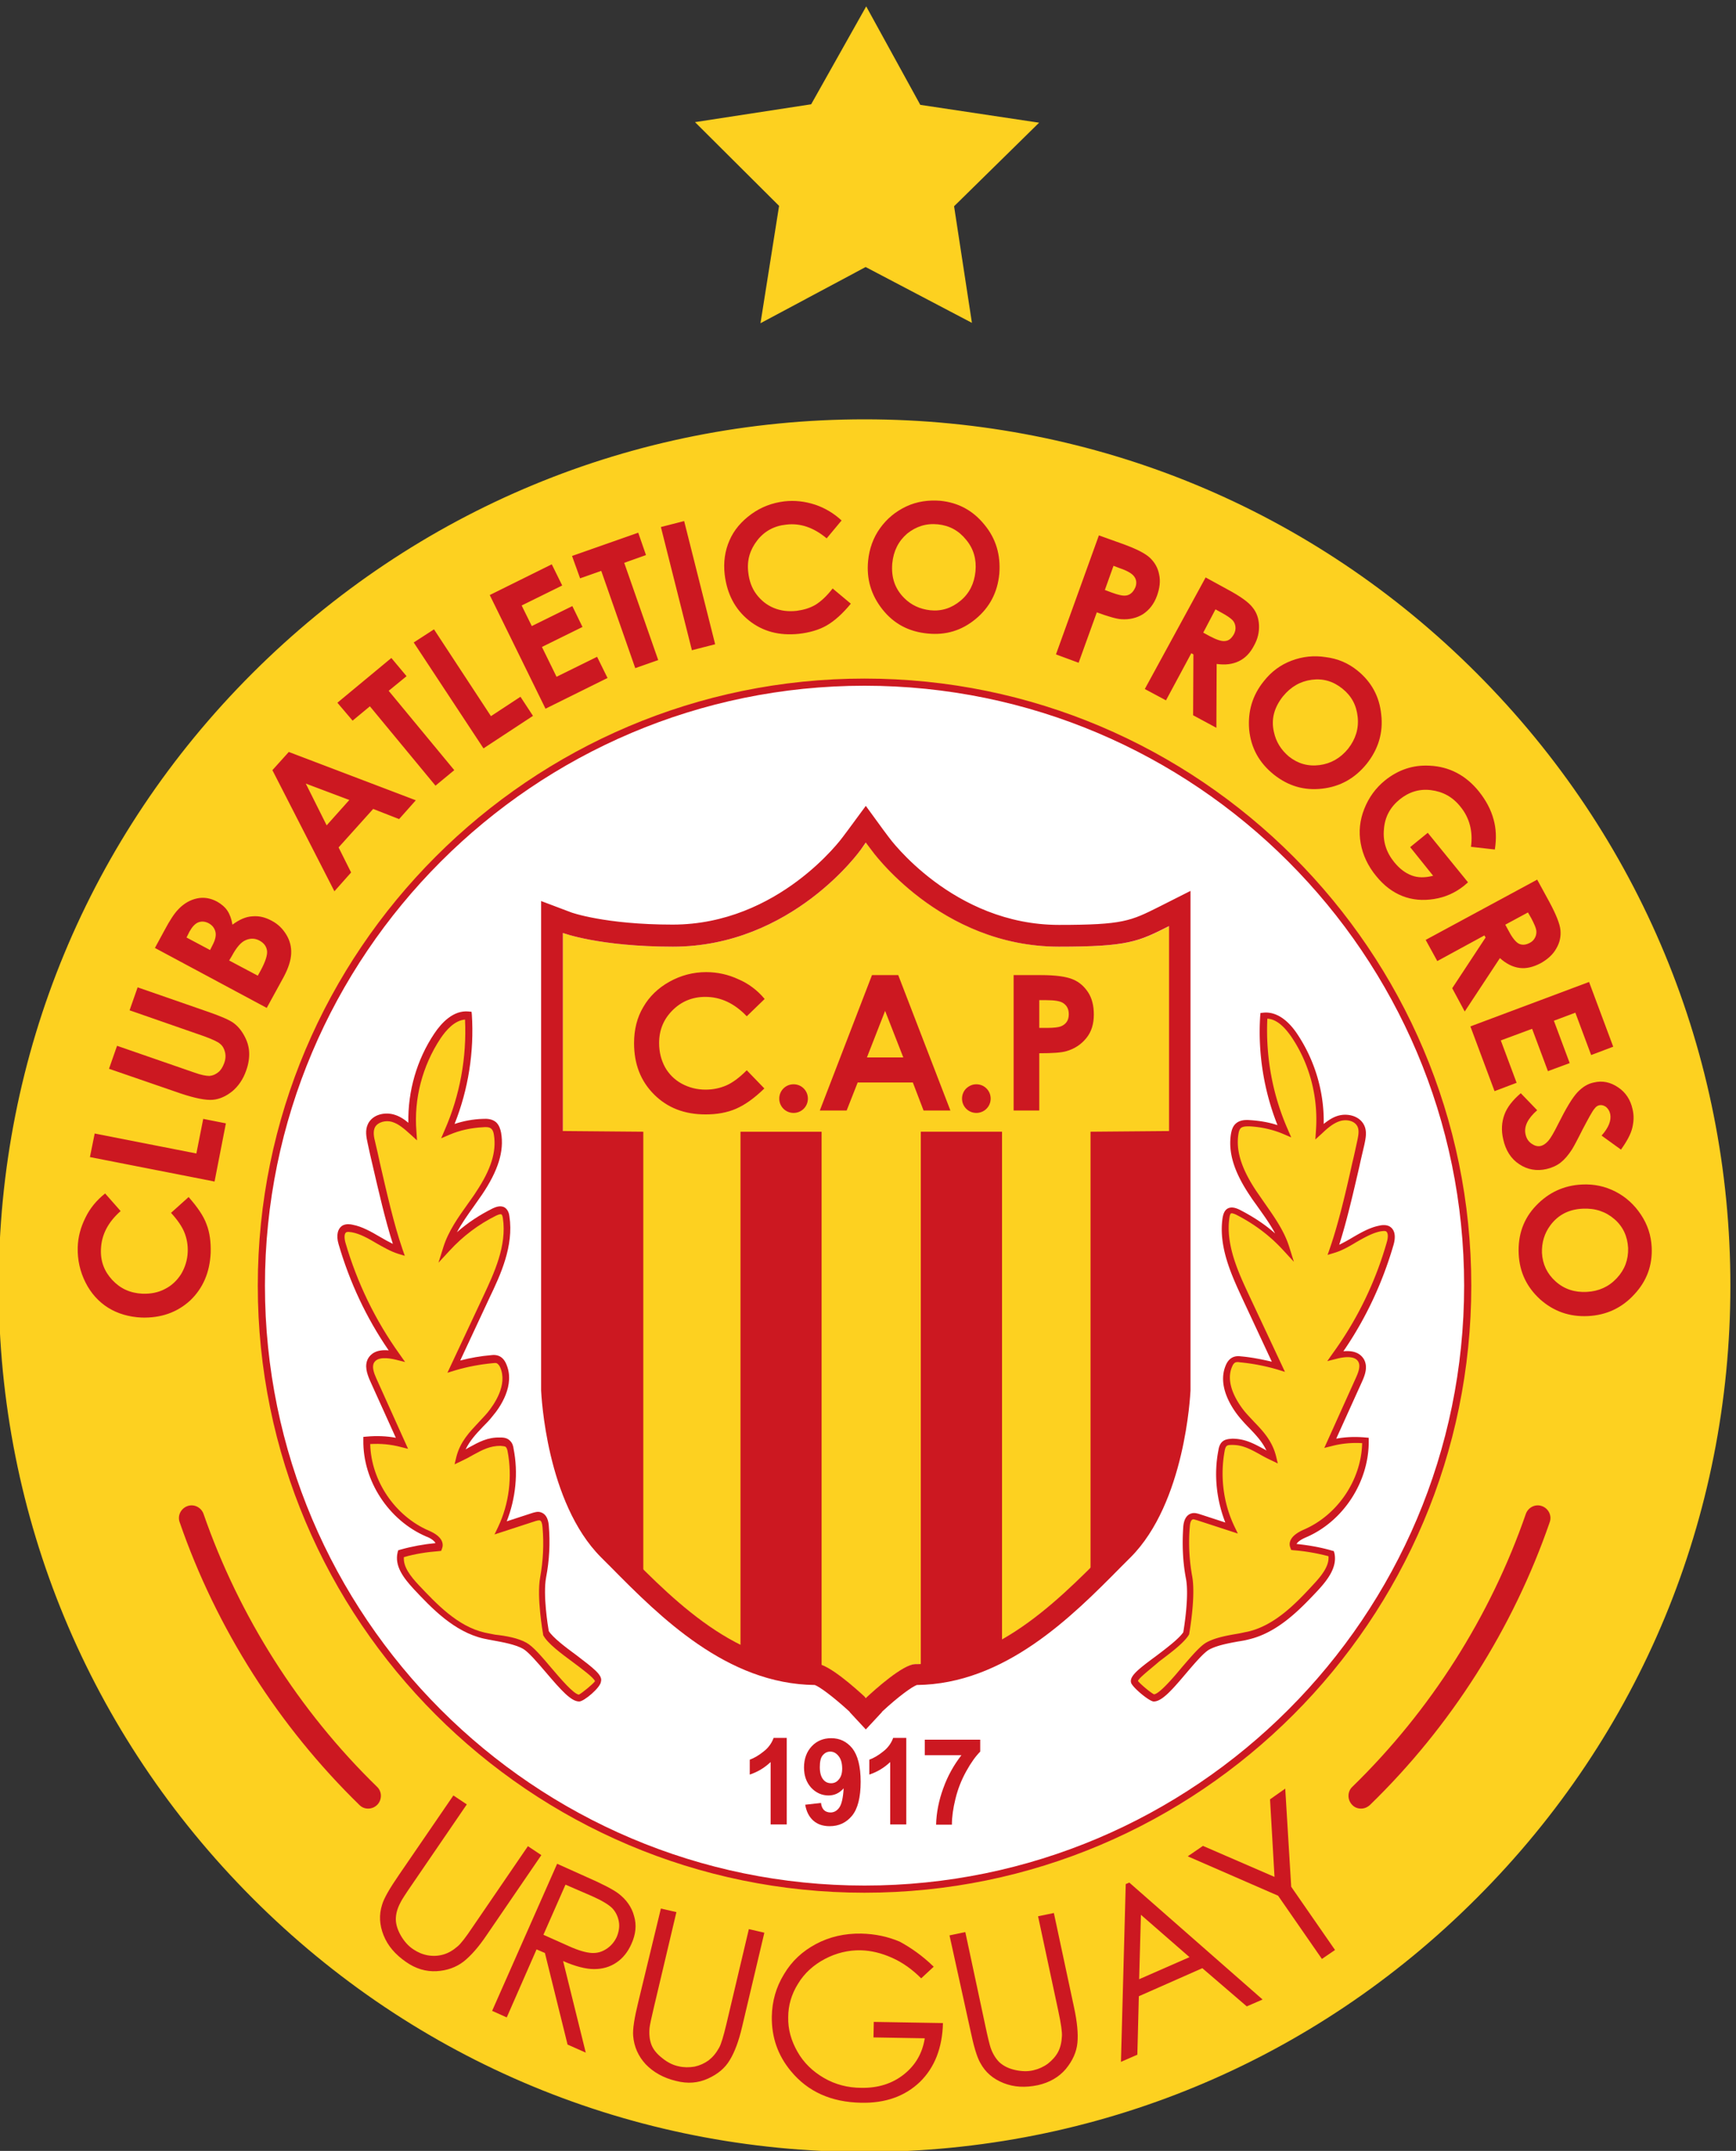 <svg xmlns="http://www.w3.org/2000/svg" xml:space="preserve" viewBox="120.89 93.41 396.79 491.36"><rect x="120.89" y="93.41" width="396.79" height="491.36" fill="#333333" stroke="none"/><path d="M3876.54 2242.28c0 818.41-663.45 1481.85-1481.85 1481.85S912.84 3060.69 912.84 2242.28c0-818.4 663.45-1481.85 1481.85-1481.85s1481.85 663.45 1481.85 1481.85" style="fill:#fdd120;fill-opacity:1;fill-rule:nonzero;stroke:none" transform="matrix(.133 0 0 -.133 0 685.333)"/><path d="M2394.69 754.281c-397.62 0-771.16 154.746-1051.95 436.049-280.79 281.31-436.049 654.33-436.049 1051.95s154.739 771.16 436.049 1051.95 654.33 436.05 1051.95 436.05 771.16-154.74 1051.95-436.05c280.79-280.79 436.05-654.84 436.05-1051.95 0-397.1-154.74-771.15-436.05-1051.95-280.79-281.303-654.33-436.049-1051.95-436.049m0 2963.699c-813.69 0-1475.702-662.01-1475.702-1475.7 0-813.68 662.012-1475.702 1475.702-1475.702s1475.7 662.012 1475.7 1475.702-662.01 1475.7-1475.7 1475.7" style="fill:#fdd120;fill-opacity:1;fill-rule:nonzero;stroke:none" transform="matrix(.133 0 0 -.133 0 685.333)"/><path d="M3431.27 2242.28c0 572.49-464.09 1036.58-1036.58 1036.58s-1036.58-464.09-1036.58-1036.58c0-572.48 464.09-1036.57 1036.58-1036.57s1036.58 464.09 1036.58 1036.57" style="fill:#fff;fill-opacity:1;fill-rule:nonzero;stroke:none" transform="matrix(.133 0 0 -.133 0 685.333)"/><path d="M2394.69 1199.55c-574.91 0-1042.73 467.83-1042.73 1042.73 0 574.91 467.82 1042.73 1042.73 1042.73s1042.73-467.82 1042.73-1042.73c0-574.9-467.82-1042.73-1042.73-1042.73m0 2073.16c-568.25 0-1030.43-462.18-1030.43-1030.43 0-568.24 462.18-1030.42 1030.43-1030.42s1030.43 462.18 1030.43 1030.42c0 568.25-462.18 1030.43-1030.43 1030.43M1541.55 1344.05c-5.64 0-10.76 2.05-14.86 6.15-138.86 135.27-245.95 303.34-308.98 485.75-4.1 11.28 2.05 23.57 13.33 27.67 11.27 4.1 23.57-2.05 27.67-13.32 60.97-175.75 163.96-338.18 298.21-468.84 8.71-8.21 8.71-22.04.51-30.75-4.61-4.61-10.24-6.66-15.88-6.66" style="fill:#cc1821;fill-opacity:1;fill-rule:nonzero;stroke:none" transform="matrix(.133 0 0 -.133 0 685.333)"/><path d="M2394.84 1535.83c-13.33 12.3-62 56.36-82.5 56.36-147.06 0-259.27 123.49-343.82 208.55-84.54 85.06-92.23 261.83-92.23 261.83v785.51s62.51-23.57 189.07-23.57c204.96 0 322.81 166.53 322.81 166.53l9.22 12.29 9.23-12.29s117.85-166.53 322.81-166.53c118.87 0 136.3 8.71 189.07 35.35v-797.29s-7.17-176.77-92.23-261.83c-84.55-84.54-196.76-208.55-343.82-208.55-21.01 0-69.68-44.06-83-56.36l-2.06-2.05z" style="fill:#fdd120;fill-opacity:1;fill-rule:nonzero;stroke:none" transform="matrix(.133 0 0 -.133 0 685.333)"/><path d="m2396.88 3003.33 9.23-12.29s117.85-166.53 322.81-166.53c118.87 0 136.29 8.71 189.07 35.35v-797.29s-7.17-176.77-92.23-261.83c-84.55-84.54-196.76-208.55-343.82-208.55-21.01 0-69.68-44.06-83.01-56.36l-2.05-2.05-2.04 2.56c-13.32 12.3-62 56.37-82.5 56.37-147.06 0-259.27 123.49-343.82 208.54-84.54 84.55-92.23 261.84-92.23 261.84v784.99s62.51-23.57 189.07-23.57c204.96 0 322.81 166.53 322.81 166.53zm0 63.03-30.23-40.99-9.22-12.3c-1.02-1.54-110.16-150.64-292.58-150.64-116.31 0-175.24 21-175.75 21.52l-50.22 18.96v-840.85c.52-7.68 8.71-192.15 103-286.43 5.63-5.63 11.27-11.27 16.91-16.9 84.03-85.06 199.32-200.86 350.48-202.4 8.19-3.07 30.23-18.96 59.43-45.6l1.03-1.54 27.15-29.21 27.16 29.21 1.03 1.54c28.69 26.64 51.23 42.53 59.43 45.6 151.16 1.54 266.45 117.34 350.48 202.4 5.64 5.63 11.27 11.27 16.91 16.9 93.77 93.77 102.48 278.75 102.99 286.43v858.27l-53.8-27.16c-49.19-24.6-62-31.26-172.17-31.26-182.41 0-291.55 149.11-292.57 150.65l-9.22 12.3zM1089.62 2400.61l26.64-30.23c-21.52-18.96-32.79-40.48-33.82-65.08-1.03-21 5.64-38.42 19.47-53.28 13.84-14.86 30.75-22.55 51.75-23.57 14.35-.51 27.68 2.05 38.95 8.2 11.27 5.63 20.49 14.34 27.67 25.61 6.66 11.28 10.76 24.09 11.27 37.92.51 11.78-1.54 23.06-5.64 33.31s-11.78 21.52-23.05 33.82l30.23 27.15c14.86-16.91 25.62-32.28 30.74-46.62 5.63-14.35 7.69-30.75 7.17-49.2-1.54-33.82-13.32-60.97-35.35-81.98-22.54-20.5-50.22-30.23-83.52-29.21-21.52 1.03-40.99 6.67-57.39 16.91-16.4 10.25-29.72 25.11-38.94 43.56-9.23 18.44-13.84 38.43-13.32 59.95.5 17.93 5.12 34.84 13.32 51.24 7.68 15.88 18.96 29.72 33.82 41.5M1063.48 2463.13l8.2 40.47 174.73-34.33 11.79 59.44 38.94-7.69-19.47-99.91zM1096.28 2614.79l13.83 39.46 133.22-46.11c11.28-4.1 19.99-5.64 25.62-5.64 5.64.51 10.25 2.56 14.86 6.14 4.62 3.59 7.69 8.72 10.25 15.38 2.57 6.66 3.08 13.32 1.54 19.46-1.54 6.16-4.1 10.77-8.71 14.36-4.1 3.58-13.32 7.68-27.16 12.8l-128.1 44.58 13.83 39.46 122.47-42.53c20.5-7.17 34.84-13.32 42.02-18.45 7.17-5.12 13.32-12.29 18.44-21.52 5.13-9.22 8.2-18.45 8.71-28.7.52-9.73-1.02-20.49-5.12-31.76-5.12-14.86-13.32-26.65-23.57-35.36-10.76-8.71-22.03-13.83-33.82-14.86-11.78-1.02-30.23 2.57-54.82 10.76zM1367.34 2719.32l-192.15 103 16.39 30.23c9.22 17.42 17.42 29.72 24.08 36.38 9.23 9.73 19.99 15.88 31.77 18.45 11.79 2.56 23.57.51 34.85-5.64 7.17-4.1 13.32-9.22 17.42-15.37s7.17-14.35 8.71-24.08c11.79 8.71 23.06 13.83 34.33 14.34 11.27 1.03 22.03-1.53 33.31-7.68 10.75-5.64 18.96-13.84 25.11-24.08 6.14-10.25 8.71-21.01 8.19-32.29-.51-11.27-4.61-24.59-12.81-39.96zm-137.84 120.93 40.48-21.52 4.1 8.2c4.61 8.71 6.66 16.39 5.12 23.05-1.54 6.15-5.12 11.28-11.78 14.86-6.15 3.08-11.79 3.59-17.42 1.54-5.64-2.05-10.77-7.68-15.38-15.88zm73.27-39.45 49.19-26.14 5.13 9.22c8.2 15.37 11.78 26.65 10.75 33.82-1.02 7.18-5.12 12.81-12.29 16.91-8.2 4.61-16.4 4.61-24.6 1.03-8.2-3.59-15.88-12.82-23.57-27.16zM1377.07 3127.7l28.18 31.26 218.28-83.01-28.69-32.28-44.58 17.42-59.44-66.1 21.52-43.04-28.69-32.28zm57.39-23.06 35.86-71.73 38.95 43.55zM1488.77 3243.5l92.75 76.87 26.13-31.26-30.74-25.11 112.72-136.3-32.28-26.64-112.72 136.3-29.72-24.6zM1619.95 3347.01l34.84 22.54 97.87-149.1 50.72 33.3 21.52-32.79-85.05-55.85zM1750.61 3428.48l106.58 52.78 17.93-36.38-69.69-34.34 17.43-35.35 69.68 34.33 17.42-35.86-69.68-34.34 25.11-51.24 69.68 34.33 17.93-36.38-106.57-52.78zM1892.03 3495.6l113.75 39.97 13.32-38.43-37.4-13.32 58.41-167.04-39.45-13.83-58.42 167.03-36.38-12.8zM2044.72 3545.3l39.97 10.25 53.29-211.61-39.97-10.25zM2355.23 3556.58l-25.62-30.74c-22.02 18.44-45.09 26.64-69.68 23.57-20.5-2.05-37.41-11.28-49.7-27.16-12.3-15.88-17.94-33.82-15.37-54.83 1.53-14.35 6.14-27.15 13.83-37.4s17.42-18.45 29.72-23.57c12.3-5.13 25.11-6.66 39.45-5.13 11.79 1.54 22.55 4.61 32.28 10.25 9.23 5.64 19.47 14.86 29.72 28.18l31.26-26.13c-14.35-17.42-28.18-29.72-41.51-37.41-13.31-7.68-29.71-12.29-47.65-14.34-33.82-3.58-62.51 4.1-86.08 23.06s-37.4 45.09-41.5 78.39c-2.56 21.53.51 41.51 8.2 58.93 7.68 17.93 20.49 32.79 37.4 45.09s35.87 19.47 56.88 22.04c17.93 2.04 35.35 0 52.78-5.64 16.9-5.64 32.27-14.86 45.59-27.16M2524.84 3590.4c30.74-3.08 55.85-16.4 75.83-40.99 19.99-24.09 28.19-52.27 25.62-84.55-3.08-31.77-16.4-57.39-40.48-77.37-24.08-19.99-51.24-28.19-82.49-25.11-32.8 3.07-58.42 16.91-77.89 41.5-19.47 24.6-27.67 52.27-24.59 83.53 2.05 20.49 8.71 39.45 20.49 55.85 11.79 16.39 26.65 28.69 45.09 37.4 18.45 8.71 38.44 11.27 58.42 9.74m-4.1-40.48c-19.98 2.05-37.4-3.59-52.78-15.89-14.86-12.81-23.57-29.72-25.62-51.24-2.05-24.08 4.62-43.55 20.5-59.43 12.3-12.3 27.16-18.97 44.58-21.01 19.47-2.05 36.89 3.58 52.26 16.4 15.37 12.8 23.57 29.71 25.62 50.21s-3.07 38.94-15.88 54.31c-12.81 15.89-28.7 24.6-48.68 26.65M2797.43 3530.96l41.51-14.86c22.54-8.2 37.92-15.89 46.11-23.57 8.2-7.69 13.84-17.42 15.89-28.69 2.56-11.28 1.02-23.57-3.59-36.38-5.12-14.35-13.32-24.6-24.08-31.78-10.76-6.66-23.57-9.73-37.41-8.71-8.2.52-22.54 4.62-42.01 11.79l-31.26-86.6-38.94 14.36zm10.25-93.77 12.3-4.61c9.73-3.59 16.91-5.12 21-5.12 4.11 0 8.21 1.02 11.28 3.58 3.58 2.57 5.64 6.15 7.68 10.25 3.08 7.69 2.05 14.86-3.07 20.5-3.58 4.09-11.27 8.71-23.57 12.8l-10.76 4.11zM2980.87 3458.71l38.43-21.01c21.01-11.27 35.36-21.52 42.02-30.23 7.17-8.71 10.76-18.96 11.27-30.74.52-11.78-2.05-23.57-8.71-35.36-6.66-12.81-15.37-21.52-26.13-26.64s-23.06-6.66-37.92-4.61l-.51-109.66-39.97 21.53.51 104.53-3.58 2.04-43.56-80.95-36.38 19.46zm-4.1-94.79 11.28-6.15c11.78-6.15 20.49-9.23 26.64-8.2 6.15.51 10.76 4.61 14.86 11.79 2.05 4.09 3.08 8.19 2.56 12.8-.51 4.1-2.05 8.2-5.12 11.28-3.08 3.07-9.22 7.68-18.96 12.81l-10.25 5.64zM3241.68 3298.84c24.08-19.47 37.92-44.57 40.99-75.83 3.59-31.26-5.12-59.44-25.1-84.55-19.99-24.59-45.1-38.94-76.35-42.53-31.26-3.58-58.42 4.62-83.01 24.09-25.62 20.49-39.45 46.11-42.53 77.37-2.56 31.25 5.64 58.93 25.11 83.01 12.81 16.39 28.69 28.18 47.65 35.35 18.96 7.18 38.43 9.23 58.42 6.15 21-2.56 38.94-10.25 54.82-23.06m-25.62-31.25c-15.88 12.81-33.31 17.93-52.77 15.37-19.48-2.56-35.87-11.79-49.71-28.69-14.86-18.96-20.49-38.95-15.37-60.98 3.59-16.91 12.3-30.74 25.62-42.02 15.37-12.29 32.79-17.42 52.78-14.86 19.47 2.57 35.86 11.79 49.19 28.19 12.81 16.39 18.45 34.33 16.39 54.31-2.05 19.98-10.24 35.87-26.13 48.68M3477.89 2991.41l-40.99 4.61c3.59 26.64-2.56 49.7-17.93 68.66-13.32 16.91-30.23 26.13-50.73 28.7-19.98 2.55-37.92-3.08-53.8-15.89-16.4-13.33-25.62-30.23-27.15-51.24-2.05-21.01 4.09-39.97 17.93-56.88 9.22-11.27 18.96-18.45 29.72-22.54 10.76-4.1 23.06-4.1 36.89-.52l-39.45 49.19 30.23 24.6 69.17-85.06-7.17-6.15c-14.86-11.78-31.77-19.47-51.24-22.54-19.47-3.08-37.41-1.54-54.32 5.12s-31.77 17.94-45.09 34.33c-14.35 17.42-23.06 36.38-26.64 56.36-3.59 19.99-1.54 39.46 6.14 58.93 7.69 19.47 19.47 35.87 35.87 49.19 22.55 17.93 47.65 26.65 76.35 25.11 33.82-1.54 62.51-16.4 85.06-44.58 11.78-14.86 20.49-30.74 25.1-48.17 4.11-14.85 5.13-31.76 2.05-51.23M3550.66 2939.65l21-38.43c11.28-21.01 17.94-37.4 18.97-48.16 1.02-10.76-1.03-21.52-7.18-31.77-5.63-10.25-14.86-18.45-26.65-25.11-12.8-6.66-24.59-9.74-36.37-8.2-11.79 1.54-23.06 7.18-33.82 16.91l-60.47-91.72-21.51 39.97 57.38 87.11-2.05 3.58-80.96-44.06-19.98 36.37zm-54.83-77.37 6.15-11.27c6.15-11.79 12.3-18.96 17.42-21.52 5.64-2.56 11.78-2.05 18.45 1.53 4.1 2.05 7.17 5.13 9.22 9.23s2.56 8.2 2.05 12.29c-.52 4.1-3.59 11.28-8.71 21.01l-5.64 9.74zM3639.81 2763.9l41.51-111.19-37.92-14.35-27.16 72.77-36.89-13.84 27.16-72.76-37.4-13.83-27.16 72.75-53.81-19.98 27.16-72.76-37.92-14.35-41.5 111.19zM3694.64 2475.94l-33.31 24.08c12.3 13.83 16.91 26.13 14.86 36.89-1.02 5.13-3.58 9.22-7.17 12.3-3.59 2.56-7.18 3.58-10.76 3.07-3.59-.51-6.66-2.56-9.22-6.15-3.59-4.09-10.25-16.4-20.5-35.86-9.22-18.45-15.37-29.72-17.93-33.82-6.66-10.25-12.81-17.43-19.99-23.06-6.66-5.12-14.86-8.71-23.57-10.76-17.42-4.1-33.3-1.03-47.14 8.2-14.34 9.22-23.57 24.08-27.67 43.04-3.58 15.37-2.56 29.2 2.05 42.02 4.61 12.81 14.35 25.1 28.18 36.89l28.18-29.21c-16.39-14.35-23.05-28.18-19.98-41.5 1.54-7.18 5.12-12.3 10.25-15.89 5.12-3.58 10.25-5.12 15.37-4.09 4.61 1.02 9.22 4.09 13.32 8.71 4.1 4.61 9.74 14.34 16.91 28.69 13.83 27.67 24.6 45.6 33.31 54.83 8.71 9.22 17.93 14.86 28.18 16.9 14.86 3.59 28.69.51 41.5-8.2 13.32-8.71 21.52-21.52 25.11-37.91 2.56-10.76 2.05-21.01-.51-31.77s-9.22-23.06-19.47-37.4M3747.42 2308.38c1.53-30.74-8.21-57.9-29.72-80.96-21.01-23.06-47.65-35.87-79.93-37.4-31.78-1.54-58.93 8.2-81.99 28.69-23.06 21.01-35.35 46.63-36.89 77.89-1.54 32.79 8.2 60.46 29.72 83 21.52 22.55 47.65 34.85 78.91 36.38 21 1.03 39.96-3.07 57.9-12.29 17.93-9.23 32.28-22.55 43.55-39.46s17.42-35.35 18.45-55.85m-40.48-1.54c-1.03 19.99-8.71 36.9-23.57 49.71s-32.8 18.95-54.32 17.93c-24.08-1.02-42.53-10.76-55.85-28.69-10.25-13.84-14.86-29.72-14.35-47.15 1.03-19.46 8.71-35.86 23.57-49.18s32.8-18.96 53.29-17.94c20.5 1.03 37.92 8.71 51.75 23.57 13.84 14.86 19.99 31.77 19.48 51.75M1688.09 1366.6l23.06-15.37-94.28-137.84c-11.27-16.39-17.93-26.64-19.98-31.25-5.12-9.74-7.69-18.96-7.69-28.19 0-8.71 3.07-18.45 8.71-28.18s12.81-17.93 21.52-23.57c7.69-5.12 15.89-8.71 25.11-10.25 9.23-1.54 17.94-1.02 26.65 1.54s16.39 7.17 24.08 13.83c5.64 4.62 14.35 15.89 26.64 34.33l94.28 137.84 23.06-15.37-94.28-137.83c-13.83-20.5-27.15-35.36-39.45-45.1-12.81-9.73-28.18-15.37-46.12-16.39-18.45-1.03-35.87 4.09-52.77 15.88-18.45 12.81-31.26 27.67-38.43 45.61-7.18 17.92-8.2 35.35-2.57 52.77 3.08 10.76 12.81 27.67 28.69 50.73zM1866.41 1249.26l50.22-22.55c28.17-12.29 46.62-22.03 55.33-28.69 13.33-10.25 22.55-23.06 26.65-38.43 4.61-15.37 3.07-31.25-4.61-48.17-6.15-13.83-14.86-24.59-25.62-31.76-11.28-7.69-24.08-11.28-38.43-11.28s-32.29 4.61-53.29 13.83l38.94-157.3-31.26 13.836-38.94 157.304-14.35 6.15-51.23-116.825-25.11 11.273zm14.35-35.87-37.92-86.08 43.55-19.47c16.91-7.69 30.24-11.28 39.46-11.79 9.74-.51 17.93 2.05 25.62 7.18 7.68 5.12 13.32 11.78 17.42 20.49 3.59 8.71 5.12 17.42 3.59 26.14-1.54 8.71-5.13 16.39-11.28 23.05-6.15 6.15-17.93 13.32-35.36 21.01zM2044.72 1172.4l26.65-6.15-38.43-162.43c-4.61-19.468-7.17-31.254-7.69-36.382-1.02-10.758 0-20.493 3.08-28.692 3.07-8.199 9.22-15.883 18.44-23.058 8.71-7.172 18.45-12.297 28.69-14.348 8.72-2.047 17.94-2.047 27.16-.512 9.23 2.051 16.91 5.637 24.09 10.762 7.17 5.637 12.81 12.297 17.93 21.519 3.58 6.149 7.68 19.985 12.81 41.504l38.43 162.427 26.64-6.15-38.43-162.425c-5.63-24.082-12.81-43.039-21-56.363-8.2-13.832-20.5-24.082-37.41-31.77s-34.84-9.223-54.82-4.102c-21.53 5.125-38.95 14.864-52.27 28.696-12.81 13.836-19.98 30.234-21.52 48.679-1.02 11.274 2.05 30.743 8.71 57.895zM2513.57 1072.48l-21.52-19.98c-15.38 15.37-31.78 27.15-50.22 35.35-18.45 8.2-35.87 12.3-53.29 12.81-21.52.52-42.53-4.61-62-14.86s-35.35-24.59-46.11-42.53c-11.28-17.93-16.91-37.4-16.91-57.387-.51-21.004 5.12-40.477 15.88-59.434 10.76-18.961 26.14-33.82 45.61-45.094q29.205-16.908 64.56-16.906c28.18-.515 52.78 7.172 72.76 23.055 19.98 15.887 31.77 36.383 35.87 62.004l-88.14 1.535.51 26.645 118.88-2.047c-1.02-42.532-14.35-76.348-39.45-100.946-25.62-24.597-59.44-36.894-101.46-35.867-51.24 1.027-91.2 18.957-120.41 54.317-22.55 27.156-33.31 58.414-32.79 93.769.51 26.136 7.17 50.216 21 72.756 13.32 22.55 31.77 39.46 54.83 51.75 23.06 12.3 49.19 18.45 77.88 17.94 23.58-.51 45.61-5.13 66.1-13.84 18.96-10.25 38.94-24.08 58.42-43.04M2540.72 1126.28l27.16 5.64 34.84-162.943c4.1-19.473 7.17-31.254 8.71-35.868 3.59-10.25 8.71-18.449 14.86-24.597 6.67-6.149 15.37-10.758 26.65-13.321 11.27-2.562 22.03-3.074 32.28-.511 8.71 2.047 16.91 5.636 24.6 11.273 7.16 5.637 13.32 12.297 17.42 19.985 4.1 7.683 6.15 16.906 6.66 27.156q.765 10.757-6.15 43.043l-34.84 162.933 27.15 5.64 34.85-162.94c5.12-24.082 7.17-44.067 5.63-59.95-1.54-15.886-8.2-30.746-19.98-45.093-11.79-13.832-27.67-23.059-47.65-27.668-22.04-4.614-41.51-3.586-59.44 3.586s-31.26 18.445-39.97 34.843c-5.63 9.735-11.27 28.696-16.91 55.848zM2849.7 1216.98l229.04-200.86-27.16-11.79-76.35 65.59-109.14-48.17-2.56-100.426-28.18-12.297 8.2 305.393zm19.98-55.34-3.07-110.68 86.59 37.92zM2950.13 1262.07l26.13 17.93 122.97-53.29-7.68 133.23 26.13 18.44 10.25-168.58 75.32-108.62-22.54-15.38-75.33 108.63z" style="fill:#cc1821;fill-opacity:1;fill-rule:nonzero;stroke:none" transform="matrix(.133 0 0 -.133 0 685.333)"/><path d="m2223.04 2734.7-30.75-29.72c-21 22.03-44.58 33.3-71.22 33.3-22.03 0-40.99-7.68-56.36-23.06-15.37-15.37-23.06-33.81-23.06-56.36 0-15.37 3.58-29.21 10.24-41.5 6.67-11.79 16.4-21.52 28.7-28.18 12.3-6.67 26.13-10.25 40.99-10.25 12.81 0 24.6 2.56 35.36 7.17s22.54 13.32 35.35 26.13l30.23-31.25c-17.42-16.91-33.3-28.18-48.68-34.85-15.36-6.66-32.79-9.73-52.26-9.73-36.38 0-65.58 11.27-88.64 34.33s-34.33 52.26-34.33 88.13c0 23.06 5.12 44.07 15.88 62 10.25 17.93 25.62 32.79 45.09 43.55 19.47 10.77 40.48 16.4 63.03 16.4 18.96 0 37.92-4.1 55.34-12.29 16.91-7.18 32.28-18.45 45.09-33.82M2272.74 2588.15c6.66 0 12.81-2.56 17.42-7.17 4.61-4.62 7.18-10.77 7.18-17.43s-2.57-12.8-7.18-17.42c-4.61-4.61-10.76-7.17-17.42-7.17s-12.81 2.56-17.42 7.17c-4.61 4.62-7.18 10.76-7.18 17.42s2.57 12.81 7.18 17.43c4.61 4.61 10.76 7.17 17.42 7.17M2407.5 2775.69h45.09l89.67-232.63h-46.12l-18.44 48.16h-94.8l-18.95-48.16h-46.12zm22.55-61.49-31.26-79.93h62.51zM2586.84 2588.15c6.66 0 12.81-2.56 17.42-7.17 4.61-4.62 7.17-10.77 7.17-17.43s-2.56-12.8-7.17-17.42c-4.61-4.61-10.76-7.17-17.42-7.17s-12.81 2.56-17.42 7.17c-4.62 4.62-7.18 10.76-7.18 17.42s2.56 12.81 7.18 17.43c5.12 4.61 10.76 7.17 17.42 7.17M2650.38 2775.69h47.14c25.62 0 43.55-2.57 54.82-7.17 11.28-4.62 19.99-12.31 26.65-22.55 6.66-10.25 9.73-23.06 9.73-37.92 0-16.4-4.09-29.72-12.81-40.48-8.71-10.76-19.98-18.44-34.33-22.55-8.71-2.56-24.08-3.58-46.62-3.58v-98.38h-44.07v232.63zm44.58-90.69h13.83c11.27 0 18.96 1.02 23.06 2.55 4.1 1.54 7.68 4.11 10.24 7.69 2.57 3.59 3.59 8.2 3.59 13.32 0 9.23-3.59 15.37-10.25 19.48-5.12 3.07-14.34 4.6-28.18 4.6h-12.29zM2260.95 1316.89h-27.66v107.09c-10.25-9.73-22.04-16.91-35.87-21.52v25.62c7.17 2.56 15.37 7.18 23.57 13.84 8.71 6.66 14.35 14.86 17.42 23.57h22.54zM2292.72 1350.71l27.16 3.08c.51-5.64 2.57-9.74 5.12-12.3 2.57-2.56 6.66-4.1 11.28-4.1 5.63 0 10.76 2.56 14.86 8.2 4.09 5.64 6.66 16.39 7.68 33.31q-10.755-12.3-26.13-12.3c-11.28 0-21.52 4.61-29.72 13.32-8.2 9.22-12.3 20.5-12.3 34.84 0 14.86 4.62 27.16 13.33 36.38 8.71 9.23 19.98 13.84 33.3 13.84 14.86 0 26.65-5.64 36.38-17.42 9.22-11.79 14.35-30.75 14.35-57.39 0-27.16-5.12-46.63-14.86-58.42-9.74-11.78-22.54-17.93-38.43-17.93-11.28 0-20.49 3.07-27.67 9.22-7.69 6.66-12.3 15.89-14.35 27.67m63.54 62c0 9.22-2.05 16.4-6.15 21.52-4.1 5.13-8.71 7.69-14.35 7.69-5.12 0-9.22-2.05-12.81-6.15-3.58-4.1-5.12-10.76-5.12-20.5 0-9.73 2.05-16.39 5.63-21 3.59-4.61 8.21-6.66 13.84-6.66 5.13 0 9.74 2.05 13.32 6.66 3.59 4.09 5.64 10.25 5.64 18.44M2466.43 1316.89h-27.67v107.09c-10.25-9.73-22.04-16.91-35.87-21.52v25.62c7.17 2.56 15.37 7.18 23.57 13.84 8.71 6.66 14.35 14.86 17.42 23.57h22.55zM2498.2 1436.28v26.13h95.3v-20.49c-7.69-7.69-15.89-18.96-24.08-33.82-8.2-14.86-14.35-30.23-18.45-47.14q-6.15-24.6-6.15-44.58h-27.16c.52 20.5 4.61 41.5 12.3 62.51 7.69 21.52 18.45 40.48 31.26 56.88h-63.02z" style="fill:#cc1821;fill-opacity:1;fill-rule:nonzero;stroke:none" transform="matrix(.133 0 0 -.133 0 685.333)"/><path d="M2985.48 1623.82c18.96 10.25 48.17 13.32 69.18 17.93 47.14 10.76 83.52 47.65 116.82 83.01 14.86 15.88 31.26 35.87 26.13 57.39-21.52 6.15-43.04 9.74-65.07 11.27-3.59 10.76 9.23 18.45 19.47 23.06 62 26.65 105.04 92.23 104.53 159.87-19.98 2.05-40.99.51-60.46-4.61 16.39 36.38 32.79 72.24 49.19 108.63 4.61 10.76 9.22 23.05 3.59 33.3-7.69 13.84-28.19 11.79-43.56 8.2 42.02 58.42 73.79 124 93.77 193.17 2.56 8.71 3.59 20.5-4.61 25.11-4.1 2.05-9.23 1.54-13.32.51-27.68-5.12-53.29-29.2-79.94-37.4 18.96 54.83 33.82 127.07 47.14 183.44 2.56 10.25 4.61 21.01 0 30.75-6.15 12.29-23.05 16.39-36.38 12.8-13.32-3.58-24.08-13.32-34.33-22.54 4.61 57.39-10.76 115.8-42.53 163.97-12.3 18.44-30.74 37.4-52.78 34.84-4.09-67.64 7.69-136.3 34.85-198.3-18.96 7.69-39.46 12.3-59.44 13.32-6.66.51-13.83 0-18.45-4.09-4.1-3.59-5.63-9.23-6.66-14.36-6.15-35.86 11.27-71.73 31.77-101.96 20.5-30.24 45.09-58.93 55.85-93.77-23.57 25.1-51.24 46.11-81.98 61.49-4.61 2.04-10.25 4.61-14.35 1.54-3.59-2.05-4.61-6.67-5.64-11.28-7.17-47.14 13.32-93.25 33.82-136.81 18.45-39.96 37.41-79.93 55.86-119.39-21.53 6.15-43.05 10.76-65.59 12.81-3.08.51-6.66.51-9.74-.51-4.61-1.53-7.69-6.15-9.74-10.76-12.29-27.67 3.08-59.95 22.55-83.52s44.07-40.48 52.78-73.79c-27.67 13.33-43.56 27.16-70.2 26.65-4.62 0-9.74-.51-13.33-3.59-3.07-2.56-4.09-7.17-5.12-10.75-8.71-44.58-2.56-92.24 16.91-133.23l-56.88 18.45c-3.58 1.03-7.68 2.56-11.27 1.03-6.66-2.06-8.2-10.25-8.71-17.43-2.56-29.2-1.03-58.92 4.61-87.61 6.15-33.31-5.12-95.82-5.12-95.82-15.37-26.14-93.26-68.66-89.16-83.01 1.54-5.64 28.69-27.67 32.79-28.19 19.48 0 68.67 77.37 92.75 90.18" style="fill:#fdd120;fill-opacity:1;fill-rule:nonzero;stroke:none" transform="matrix(.133 0 0 -.133 0 685.333)"/><path d="M2891.71 1528q-.765 0 0 0c-7.68 0-36.89 24.59-38.94 32.28-3.07 10.76 11.28 22.55 42.02 45.1 18.96 14.34 39.96 30.23 47.65 41.5 1.54 8.71 10.25 63.02 4.61 92.23-5.63 29.21-6.66 59.44-4.61 89.16 1.02 12.29 5.64 19.98 13.33 22.54 5.63 2.05 11.27 0 14.86-1.02l44.06-14.35c-15.37 39.45-19.99 83.01-11.78 124.51.5 3.59 2.04 10.25 6.66 14.35 5.12 4.61 12.29 4.61 16.91 5.12 21 0 35.86-7.68 52.77-16.9 2.05-1.03 4.1-2.05 6.15-3.59-7.17 15.37-18.45 27.16-29.72 38.94a276 276 0 0 0-16.39 17.93c-12.3 14.86-39.46 53.81-23.58 90.18 3.08 7.18 7.69 11.79 13.33 13.84 4.1 1.54 8.19 1.54 12.3 1.02 17.93-1.54 35.86-5.12 53.29-9.22l-50.22 107.61c-18.45 39.96-42.02 89.66-34.33 139.88 1.02 5.12 2.56 11.78 8.2 15.37 7.68 4.61 16.91 0 20.49-1.53 22.03-11.28 43.04-24.6 61.49-41-8.2 15.37-18.45 29.72-28.69 44.07-4.61 6.66-9.74 13.32-14.35 20.5-27.67 40.99-37.92 74.8-32.79 106.57 1.02 5.12 2.56 12.81 8.71 17.93 6.66 5.64 15.37 6.15 23.06 5.64 16.39-1.02 32.79-3.59 48.16-8.71-23.57 59.44-33.82 124-29.72 187.54l.52 5.12 5.12.52c26.13 2.56 46.63-18.97 58.92-37.93 29.72-45.09 45.61-98.89 44.58-153.2 7.69 6.14 15.89 11.79 25.62 14.35 14.86 4.1 35.36 0 43.56-15.89 5.63-10.76 3.07-23.06.51-34.84-2.56-11.28-5.64-23.57-8.2-35.87-10.25-44.07-21.52-93.77-34.84-135.27 7.17 3.58 14.86 7.68 22.54 12.3 14.86 8.71 30.23 17.42 46.12 20.49 4.09 1.03 11.27 2.05 17.42-1.03 9.22-5.12 11.78-16.39 7.17-32.28-18.96-65.07-47.65-126.56-86.08-182.41 21.52 2.05 30.74-6.15 35.36-13.83 6.66-12.3 2.56-25.62-3.59-38.94l-44.07-97.36c16.4 3.08 33.31 3.58 50.22 2.05l5.63-.51v-5.64c.52-70.2-44.06-138.35-108.11-165.5-7.17-3.08-13.84-7.18-15.88-11.28 20.49-2.05 40.98-5.63 60.46-11.27l3.58-1.02 1.03-3.59c5.12-23.57-11.27-45.09-27.67-63.03-30.75-32.79-69.18-73.27-119.9-85.05-5.64-1.54-11.78-2.56-18.45-3.59-16.91-3.08-35.87-6.67-49.19-13.83-9.22-5.13-24.59-23.06-39.45-40.48-25.11-29.72-42.02-48.68-55.86-48.68m-27.15 35.36c3.07-4.62 22.03-20.5 27.67-23.06 9.22 1.02 32.28 27.67 47.14 45.6 16.4 18.96 31.77 37.4 43.04 43.56 14.86 8.2 34.84 11.78 52.78 14.86 6.15 1.02 12.29 2.56 17.93 3.58 47.14 10.76 84.03 49.71 113.24 81.47 14.35 15.37 27.16 31.77 25.62 48.17-19.47 5.12-39.97 8.71-59.95 10.25l-4.1.51-1.54 4.1c-2.56 6.66-2.56 19.47 23.06 30.74 58.41 25.11 98.89 85.57 100.43 148.59-17.93 1.03-35.36-.5-52.78-5.12l-12.3-3.07 54.32 120.41c4.61 10.25 8.2 20.5 4.1 27.67-5.64 10.25-23.06 8.71-36.9 5.12l-16.39-4.1 9.74 13.84c42.01 57.9 73.27 122.46 92.74 191.13 2.05 7.17 2.56 15.37-1.54 17.93-2.05 1.02-5.63.51-9.22 0-13.83-2.56-28.18-10.76-42.53-18.96-11.78-7.18-24.59-14.35-36.89-17.94l-11.79-3.58 4.1 11.78c14.86 43.05 27.67 97.87 38.43 146.55 3.08 12.3 5.64 24.59 8.2 36.38 2.05 9.74 4.1 18.96.51 26.13-5.12 9.74-18.44 12.3-29.2 9.23-12.3-3.59-22.55-12.82-31.77-21.53l-11.28-10.24 1.03 15.37c4.1 56.36-10.25 113.23-41.51 159.87-9.73 14.34-24.07 31.25-42.01 32.28-3.08-64.57 8.71-130.15 34.84-189.59l6.15-14.35-14.35 6.15c-18.45 7.69-37.92 11.79-57.38 12.81-5.13 0-10.77 0-14.36-2.56-3.07-2.56-4.09-7.18-4.61-10.76-4.6-28.18 5.13-59.44 30.75-97.87l13.83-19.98c16.4-23.57 33.82-47.66 42.53-75.33l8.2-26.13-18.96 20.5c-23.06 25.11-50.21 45.09-80.45 60.46-5.63 2.56-7.68 2.56-8.71 2.05-1.02-.51-2.04-3.08-2.56-6.66-7.17-46.63 15.37-94.8 33.31-133.23l62-132.19-13.33 4.1c-21 6.15-42.52 10.24-64.04 12.29-2.57.52-5.13.52-7.17 0-3.08-1.02-5.13-4.61-6.15-7.17-13.33-29.72 10.75-64.05 21.52-77.37 5.12-6.15 10.76-11.79 15.88-17.42 15.37-15.89 31.26-32.8 37.92-58.93l3.08-12.81-11.79 5.64c-7.69 3.58-14.35 7.17-20.5 10.76-15.88 8.71-28.69 15.37-45.6 15.37h-1.03c-3.58 0-7.17 0-9.22-2.05-1.54-1.54-2.56-4.61-3.08-7.69-8.19-43.55-2.56-89.67 16.4-129.63l6.15-12.81-70.71 23.05c-2.56.52-5.64 2.05-7.17 1.03-2.56-1.03-4.1-5.12-4.62-11.79-2.56-28.69-1.02-57.89 4.11-86.08 6.14-34.33-4.62-95.3-5.13-97.86v-1.03l-.51-1.03c-8.2-13.83-30.23-30.23-51.24-46.11-13.33-11.78-34.33-27.67-36.38-33.3" style="fill:#cc1821;fill-opacity:1;fill-rule:nonzero;stroke:none" transform="matrix(.133 0 0 -.133 0 685.333)"/><path d="M1810.56 1623.82c-18.96 10.25-48.17 13.32-69.18 17.93-47.14 10.76-83.52 47.65-116.83 83.01-14.85 15.88-31.25 35.87-26.13 57.39 21.53 6.15 43.04 9.74 65.08 11.27 3.59 10.76-9.22 18.45-19.47 23.06-62 26.65-105.04 92.23-104.53 159.87 19.98 2.05 40.99.51 60.46-4.61-16.39 36.38-32.79 72.24-49.19 108.63-4.61 10.76-9.22 23.05-3.58 33.3 7.68 13.84 28.18 11.79 43.55 8.2-42.02 58.42-73.78 124-93.77 193.17-2.56 8.71-3.58 20.5 4.61 25.11 4.1 2.05 9.22 1.54 13.33.51 27.66-5.12 53.29-29.2 79.93-37.4-18.96 54.83-33.82 127.07-47.14 183.44-2.56 10.25-4.61 21.01 0 30.75 6.15 12.29 23.06 16.39 36.38 12.8 13.32-3.58 24.08-13.32 34.33-22.54-4.61 57.39 10.76 115.8 42.53 163.97 12.29 18.44 30.74 37.4 52.77 34.84 4.11-67.64-7.68-136.3-34.84-198.3 18.96 7.69 39.46 12.3 59.44 13.32 6.66.51 13.83 0 18.44-4.09 4.11-3.59 5.64-9.23 6.67-14.36 6.15-35.86-11.28-71.73-31.77-101.96-20.5-30.24-45.09-58.93-55.85-93.77 23.57 25.1 51.24 46.11 81.98 61.49 4.61 2.04 10.25 4.61 14.35 1.54 3.58-2.05 4.61-6.67 5.64-11.28 7.17-47.14-13.33-93.25-33.82-136.81-18.45-39.96-37.41-79.93-55.86-119.39 21.53 6.15 43.05 10.76 65.59 12.81 3.08.51 6.67.51 9.74-.51 4.61-1.53 7.69-6.15 9.74-10.76 12.29-27.67-3.08-59.95-22.55-83.52s-44.06-40.48-52.77-73.79c27.66 13.33 43.55 27.16 70.19 26.65 4.61 0 9.74-.51 13.33-3.59 3.07-2.56 4.09-7.17 5.12-10.75 8.71-44.58 2.56-92.24-16.91-133.23l56.88 18.45c3.59 1.03 7.68 2.56 11.27 1.03 6.66-2.06 8.2-10.25 8.71-17.43 2.56-29.2 1.03-58.92-4.61-87.61-6.15-33.31 5.12-95.82 5.12-95.82 15.38-26.14 93.26-68.66 89.16-83.01-1.53-5.64-28.69-27.67-32.79-28.19-19.48 0-68.67 77.37-92.75 90.18" style="fill:#fdd120;fill-opacity:1;fill-rule:nonzero;stroke:none" transform="matrix(.133 0 0 -.133 0 685.333)"/><path d="M1904.33 1528c-13.84 0-30.75 18.96-57.39 50.21-14.86 17.43-30.23 35.36-39.46 40.49-13.32 7.17-32.28 10.75-49.18 13.83-6.67 1.02-12.82 2.56-18.45 3.59-50.73 11.78-89.16 52.26-119.9 85.05-17.42 18.96-33.31 39.46-27.68 63.03l1.03 3.58 3.59 1.03c19.98 5.64 39.97 9.22 60.46 11.27-2.05 4.1-8.71 8.71-15.89 11.28-64.56 27.66-109.14 95.81-108.11 165.5v5.64l5.64.51c16.9 1.53 33.82 1.03 50.21-2.05l-44.06 97.36c-5.64 12.81-10.25 26.64-3.59 38.93 4.61 7.69 13.84 15.89 35.36 13.84-38.43 55.85-67.13 117.34-86.09 182.41-4.61 15.38-1.53 27.16 7.18 32.29 6.14 3.07 13.32 2.04 17.42 1.02 15.88-3.08 31.26-11.79 46.12-20.5 7.68-4.61 15.37-8.71 22.54-12.29-13.32 41.5-24.6 91.2-34.84 135.27-3.08 12.3-5.64 24.59-8.2 36.38-2.57 11.78-5.13 23.57.51 34.84 8.2 15.89 28.18 19.99 43.56 15.89 9.73-2.56 18.44-8.2 25.61-14.35-1.02 53.8 14.35 108.12 44.58 153.21 12.3 18.45 32.79 40.47 58.93 37.92l5.12-.52.51-5.12c4.1-63.54-6.15-128.61-29.72-187.54 15.38 5.13 31.77 8.2 48.17 8.71 7.68.51 16.39 0 23.05-5.64 5.64-5.12 7.69-12.8 8.71-17.93 5.64-31.76-5.12-65.59-32.78-106.57-4.62-6.67-9.23-13.32-14.36-20.5-10.24-14.35-20.49-28.69-28.69-44.07 18.45 16.4 38.95 29.72 61.49 41 3.59 1.54 12.81 6.14 20.5 1.54 5.63-3.59 7.68-10.25 8.2-15.38 7.68-50.73-15.38-100.43-34.33-139.88l-50.22-107.6c17.42 4.61 35.36 7.68 53.29 9.22 4.1.51 8.2.51 12.29-1.03 5.65-2.05 10.25-6.66 13.33-13.83 16.39-36.38-10.76-75.33-23.57-90.18-5.12-6.67-10.76-12.3-16.4-17.94-11.78-12.29-22.54-24.08-29.71-38.94 2.04 1.03 4.09 2.56 6.14 3.59 16.91 9.22 31.77 17.42 52.78 16.9 4.61 0 11.79 0 16.91-5.12 4.61-4.1 6.15-9.73 6.66-14.35 8.2-41.5 3.58-85.05-11.78-124.51l44.06 14.35c3.58 1.02 9.23 3.07 14.86 1.02 7.69-2.56 12.3-10.24 13.32-22.54 2.57-29.72 1.03-59.95-4.61-89.16-5.63-29.71 3.08-84.03 4.61-92.23 7.18-11.27 28.7-27.67 47.65-41.5 30.24-23.06 45.09-34.34 42.02-45.09-.51-10.26-29.21-34.34-37.4-34.34q.765 0 0 0m-90.7 100.95c11.28-6.15 26.65-24.09 43.05-43.56 15.37-17.94 37.91-44.58 47.13-45.6 5.13 2.56 24.09 17.93 27.67 23.06-2.04 6.14-23.05 21.52-37.4 32.28-21.52 15.88-43.55 32.28-51.24 46.11l-.51 1.03v1.02c-.51 2.56-11.28 64.05-5.12 97.87 5.12 28.18 6.66 57.39 4.09 86.08-.51 6.66-2.05 11.28-4.61 11.78-2.05.52-5.12-.5-7.17-1.02l-70.71-23.06 6.15 12.81c18.96 39.97 24.59 86.09 16.4 129.64-.52 3.07-1.54 6.15-3.08 7.68-1.54 1.54-5.12 1.54-9.22 2.05-17.93 0-30.75-6.66-46.63-15.37-6.15-3.59-12.81-7.17-20.5-10.76l-11.78-5.63 3.07 12.8c6.66 26.14 22.55 42.54 37.92 58.93 5.12 5.64 10.76 11.27 15.88 17.42 10.77 13.33 34.85 47.14 21.53 77.37-1.03 2.57-3.59 6.15-6.15 7.18-1.54.51-4.1.51-7.18 0-21.52-2.05-43.55-6.15-64.05-12.3l-13.32-4.1 62 132.2c17.94 38.43 40.48 86.08 33.31 133.22-.51 3.59-1.54 6.15-2.57 6.67-1.02.51-3.07.51-8.71-2.05-30.23-14.86-57.38-35.36-80.44-60.47l-18.96-20.49 8.2 26.13c8.71 28.18 26.13 52.27 42.53 75.32 4.61 6.67 9.74 13.33 13.83 19.99 25.62 38.43 35.36 69.17 30.75 97.87-.52 3.58-1.54 8.19-4.62 10.75-3.07 3.08-9.22 3.08-14.34 2.56-19.99-1.02-39.46-5.12-57.39-12.81l-14.35-6.14 6.15 14.35c26.13 59.43 37.92 124.51 34.84 189.58-17.93-1.53-32.28-17.93-42.02-32.28-31.25-47.14-46.11-104.02-41.5-159.86l1.03-15.38-11.28 10.25c-9.22 8.2-19.47 17.93-31.77 21.52-10.24 3.07-24.08 0-29.2-9.22-3.59-7.17-2.05-16.4.51-26.14 2.56-11.27 5.63-23.57 8.2-36.37 11.27-48.68 23.57-103.51 38.43-146.55l4.1-11.78-11.79 3.58c-12.81 4.1-25.11 11.28-36.89 17.93-13.83 8.21-28.19 16.4-42.53 18.96-3.58.52-7.17 1.03-9.23 0-4.09-2.04-3.58-10.75-1.53-17.93 19.98-68.66 51.24-133.22 92.75-191.12l9.73-13.84-16.39 4.1c-13.33 3.08-30.75 5.13-36.9-5.12-4.1-7.18-.51-17.42 4.1-27.67l54.31-120.42-12.29 3.08c-17.42 4.61-34.85 6.15-52.78 5.12 1.54-63.02 42.53-123.49 100.43-148.59 25.62-10.76 25.62-24.08 23.06-30.75l-1.54-4.1-4.1-.51c-20.49-1.54-40.48-4.61-59.95-10.25-1.54-16.39 11.28-32.79 25.62-48.16 29.72-31.26 66.1-70.71 113.24-81.47 5.64-1.03 11.79-2.57 17.94-3.59 18.95-2.05 38.93-5.64 53.79-13.83M3247.83 1344.05c-5.64 0-11.27 2.05-15.37 6.66-8.2 8.71-8.2 22.54.51 30.75 134.25 130.66 237.24 292.58 298.21 468.84 4.11 11.27 16.4 17.42 27.67 13.32 11.28-4.1 17.42-16.39 13.33-27.67-63.03-182.41-169.61-350.48-308.98-485.75-4.61-4.1-9.74-6.15-15.37-6.15" style="fill:#cc1821;fill-opacity:1;fill-rule:nonzero;stroke:none" transform="matrix(.133 0 0 -.133 0 685.333)"/><path d="m1867.44 2507.94 147.05-1.26v-784.96c-170.6 128.3-167.72 471.71-147.05 786.22M2930.14 2507.94l-147.06-1.26v-784.96c170.61 128.3 167.72 471.71 147.06 786.22M2320.91 2506.68h-139.38v-895.87l139.38-43.86zM2491.53 2506.68h139.38v-895.87l-139.38-43.86z" style="fill:#cc1821;fill-opacity:1;fill-rule:evenodd;stroke:none" transform="matrix(.133 0 0 -.133 0 685.333)"/><path d="M2491.53 2506.66h139.38v-895.87l-139.38-43.86z" style="fill:#cc1821;fill-opacity:1;fill-rule:evenodd;stroke:none" transform="matrix(.133 0 0 -.133 0 685.333)"/><path d="m2397.55 4439.57 92.96-169.12 204.18-30.65-146.12-143.52 30.66-200.27-182.66 95.89-180.69-96.54 31.96 201.57-144.49 143.84 199.61 30.66z" style="fill:#fdd120;fill-opacity:1;fill-rule:evenodd;stroke:none" transform="matrix(.133 0 0 -.133 0 685.333)"/></svg>